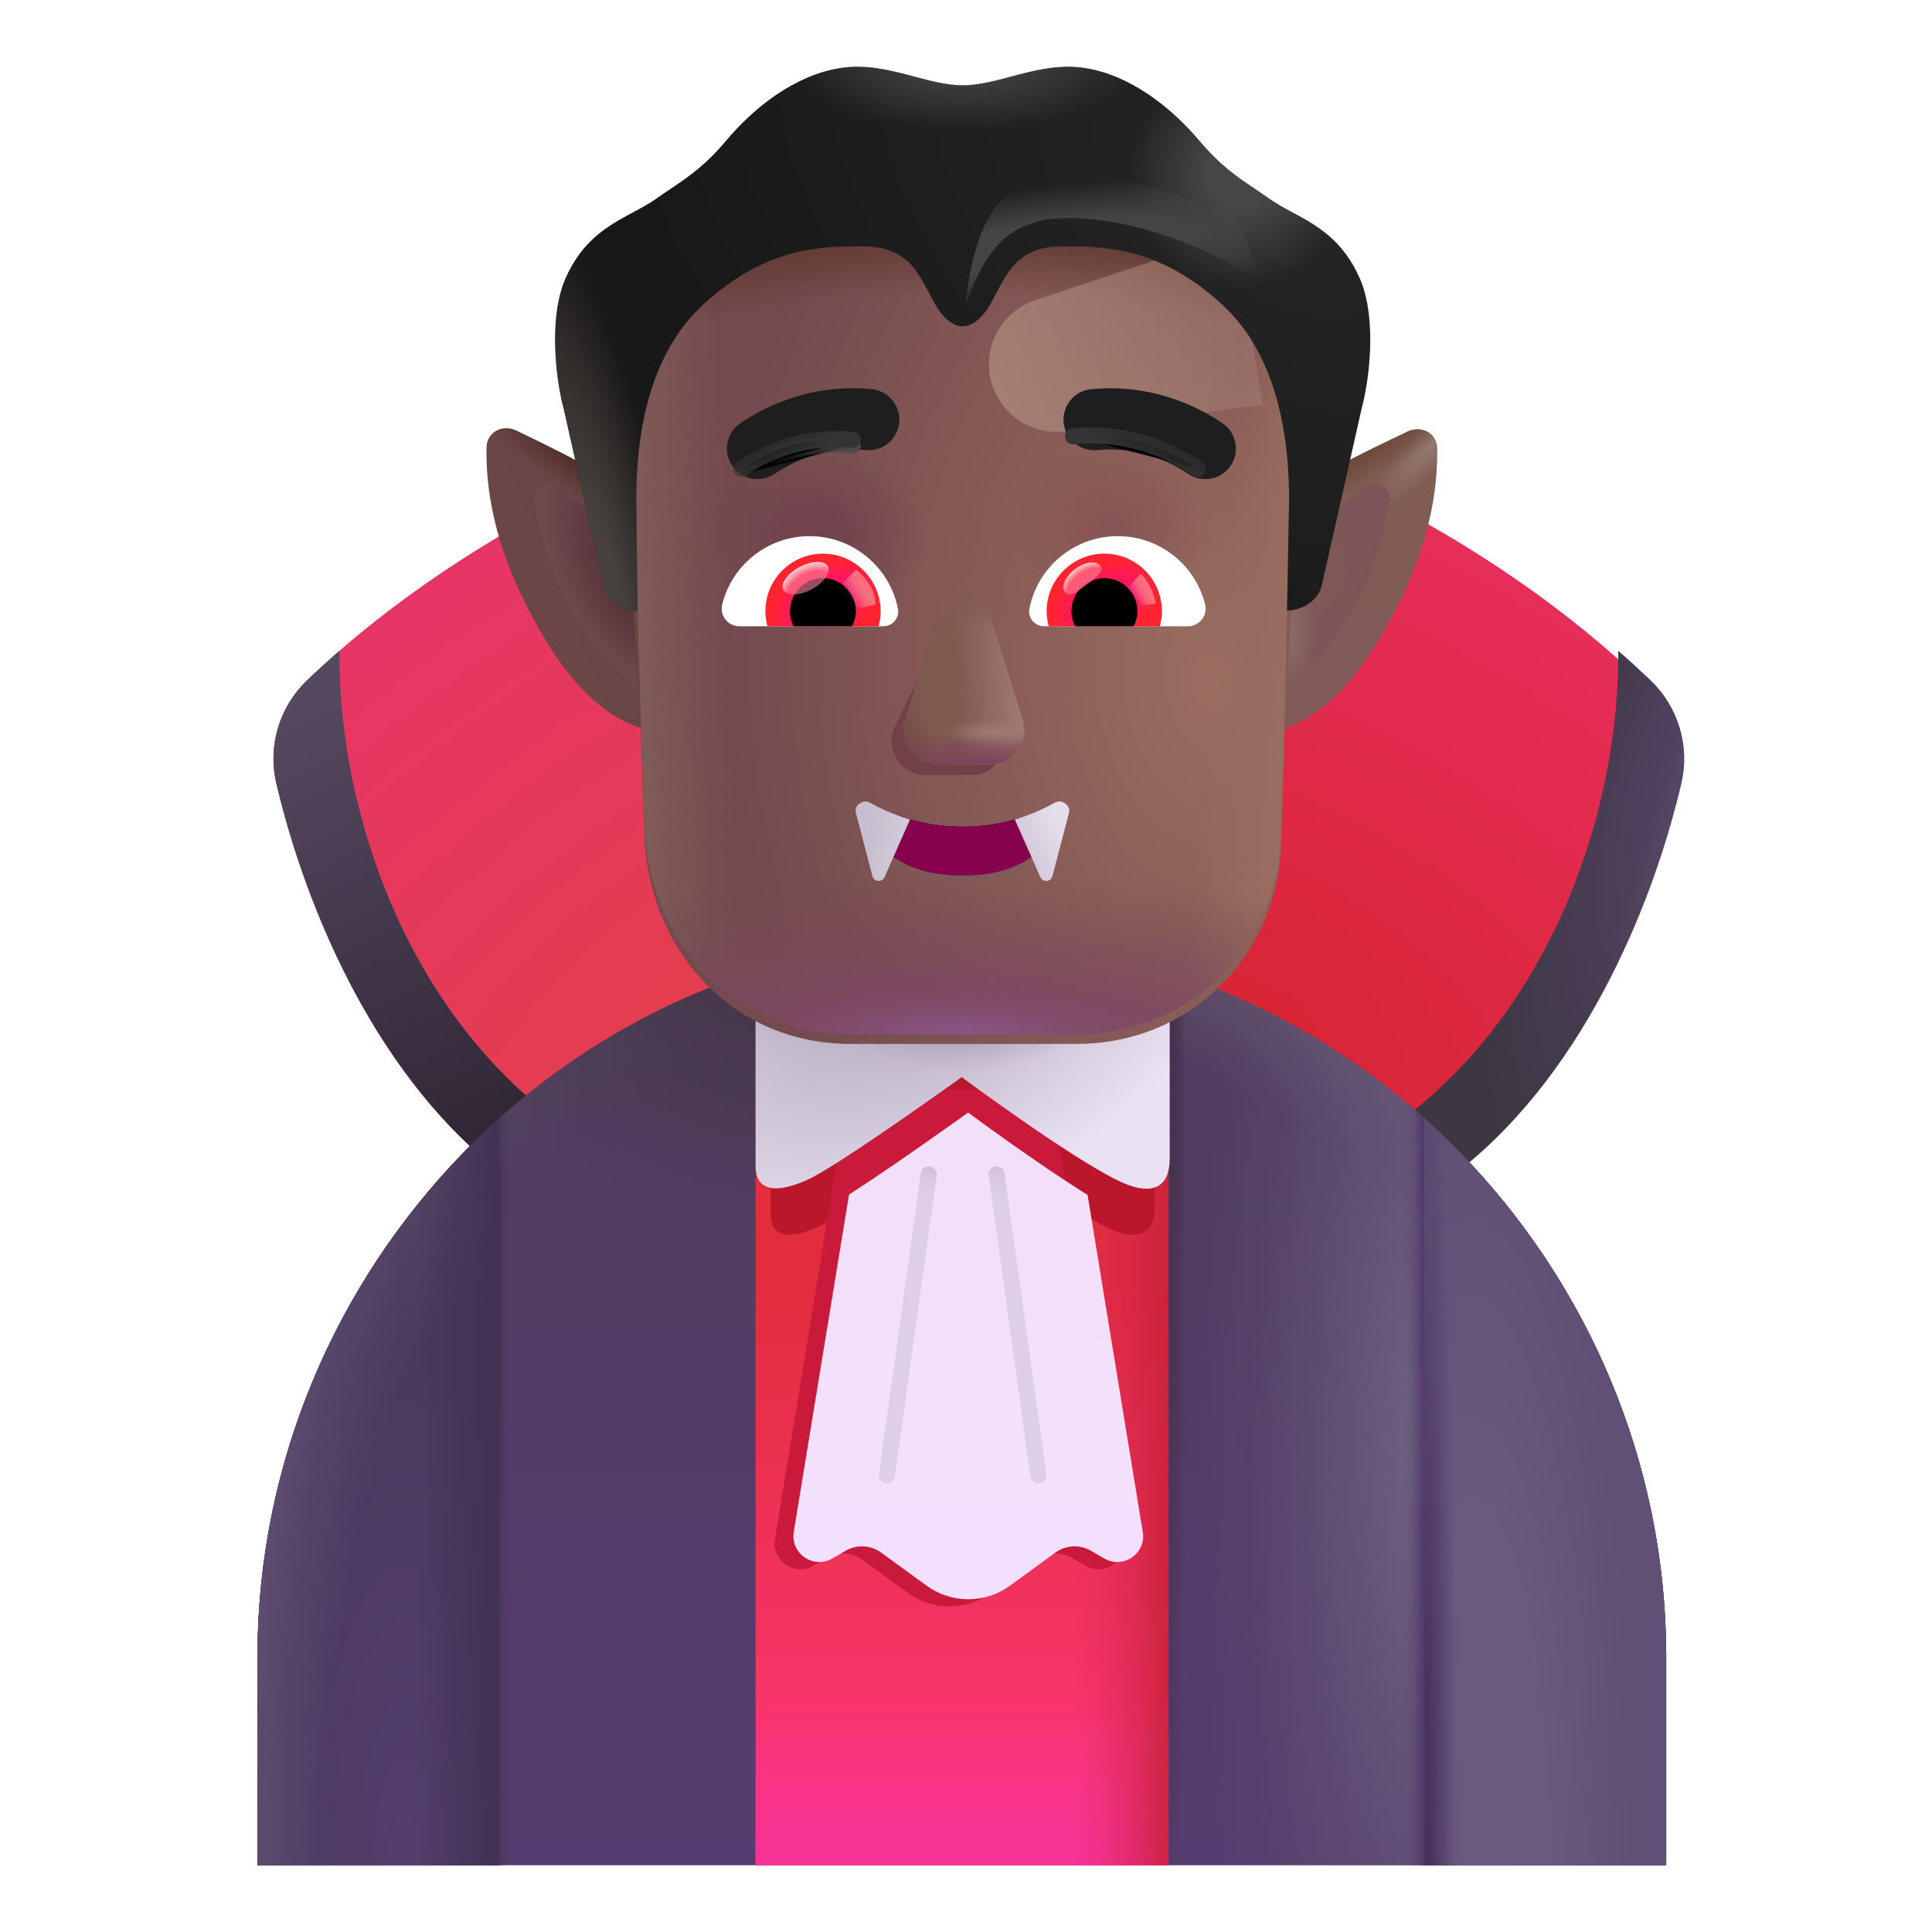 <svg viewBox="1 1 30 30" xmlns="http://www.w3.org/2000/svg">
<path d="M26.478 11.561C24.235 9.418 21.427 8.184 20.144 7.744L16.082 20.057H21.973C24.888 18.939 26.403 15.529 26.958 13.162C27.095 12.581 26.91 11.974 26.478 11.561Z" fill="url(#paint0_radial_4002_1222)"/>
<g filter="url(#filter0_i_4002_1222)">
<path d="M25.979 11.106C26.148 11.253 26.314 11.405 26.478 11.561C26.91 11.974 27.095 12.581 26.958 13.162C26.497 15.127 25.375 17.811 23.338 19.306L22.301 18.612C24.888 16.892 25.997 13.642 25.979 11.106Z" fill="url(#paint1_radial_4002_1222)"/>
<path d="M25.979 11.106C26.148 11.253 26.314 11.405 26.478 11.561C26.91 11.974 27.095 12.581 26.958 13.162C26.497 15.127 25.375 17.811 23.338 19.306L22.301 18.612C24.888 16.892 25.997 13.642 25.979 11.106Z" fill="url(#paint2_radial_4002_1222)"/>
</g>
<path d="M5.77 11.561C8.013 9.418 10.822 8.184 12.104 7.744L16.167 20.057H10.276C7.36 18.939 5.846 15.529 5.29 13.162C5.154 12.581 5.338 11.974 5.77 11.561Z" fill="url(#paint3_radial_4002_1222)"/>
<g filter="url(#filter1_ii_4002_1222)">
<path d="M6.27 11.106C6.101 11.253 5.934 11.405 5.77 11.561C5.338 11.974 5.154 12.581 5.29 13.162C5.751 15.127 6.874 17.811 8.91 19.306L9.948 18.612C7.36 16.892 6.252 13.642 6.27 11.106Z" fill="url(#paint4_linear_4002_1222)"/>
</g>
<path d="M15.935 15.588C9.894 15.588 4.998 20.688 4.998 26.729V29.963H26.873V26.729C26.873 20.688 21.976 15.588 15.935 15.588Z" fill="url(#paint5_linear_4002_1222)"/>
<path d="M15.935 15.588C9.894 15.588 4.998 20.688 4.998 26.729V29.963H26.873V26.729C26.873 20.688 21.976 15.588 15.935 15.588Z" fill="url(#paint6_radial_4002_1222)"/>
<path d="M15.935 15.588C9.894 15.588 4.998 20.688 4.998 26.729V29.963H26.873V26.729C26.873 20.688 21.976 15.588 15.935 15.588Z" fill="url(#paint7_radial_4002_1222)"/>
<path d="M15.935 15.588C9.894 15.588 4.998 20.688 4.998 26.729V29.963H26.873V26.729C26.873 20.688 21.976 15.588 15.935 15.588Z" fill="url(#paint8_radial_4002_1222)"/>
<path d="M15.935 15.588C9.894 15.588 4.998 20.688 4.998 26.729V29.963H26.873V26.729C26.873 20.688 21.976 15.588 15.935 15.588Z" fill="url(#paint9_radial_4002_1222)"/>
<path d="M15.935 15.588C9.894 15.588 4.998 20.688 4.998 26.729V29.963H26.873V26.729C26.873 20.688 21.976 15.588 15.935 15.588Z" fill="url(#paint10_radial_4002_1222)"/>
<path d="M15.935 15.588C9.894 15.588 4.998 20.688 4.998 26.729V29.963H26.873V26.729C26.873 20.688 21.976 15.588 15.935 15.588Z" fill="url(#paint11_linear_4002_1222)"/>
<path d="M15.935 15.588C9.894 15.588 4.998 20.688 4.998 26.729V29.963H26.873V26.729C26.873 20.688 21.976 15.588 15.935 15.588Z" fill="url(#paint12_linear_4002_1222)"/>
<path d="M23.111 18.359V29.963H26.873V26.729C26.873 23.434 25.416 20.419 23.111 18.359Z" fill="url(#paint13_radial_4002_1222)"/>
<path d="M23.111 18.359V29.963H26.873V26.729C26.873 23.434 25.416 20.419 23.111 18.359Z" fill="url(#paint14_radial_4002_1222)"/>
<path d="M8.759 18.359V29.963H4.998V26.729C4.998 23.434 6.454 20.419 8.759 18.359Z" fill="url(#paint15_radial_4002_1222)"/>
<path d="M8.759 18.359V29.963H4.998V26.729C4.998 23.434 6.454 20.419 8.759 18.359Z" fill="url(#paint16_radial_4002_1222)"/>
<path d="M8.759 18.359V29.963H4.998V26.729C4.998 23.434 6.454 20.419 8.759 18.359Z" fill="url(#paint17_linear_4002_1222)"/>
<path d="M12.733 29.963V16.071C13.741 15.758 14.81 15.588 15.917 15.588C17.04 15.588 18.124 15.763 19.145 16.085V29.963H12.733Z" fill="url(#paint18_linear_4002_1222)"/>
<path d="M12.733 29.963V16.071C13.741 15.758 14.81 15.588 15.917 15.588C17.04 15.588 18.124 15.763 19.145 16.085V29.963H12.733Z" fill="url(#paint19_linear_4002_1222)"/>
<path d="M12.733 29.963V16.071C13.741 15.758 14.81 15.588 15.917 15.588C17.04 15.588 18.124 15.763 19.145 16.085V29.963H12.733Z" fill="url(#paint20_linear_4002_1222)"/>
<g filter="url(#filter2_f_4002_1222)">
<path d="M12.964 19.845V16.361H18.932V19.748C18.932 20.122 18.716 20.308 18.211 20.07C17.525 19.748 15.934 18.569 15.934 18.569C15.934 18.569 14.141 19.857 13.704 20.052C13.266 20.247 12.964 20.22 12.964 19.845Z" fill="#BB172A"/>
</g>
<g filter="url(#filter3_f_4002_1222)">
<path d="M14.177 17.916L13.033 24.902C12.978 25.237 13.341 25.483 13.635 25.311L13.836 25.193C14.01 25.091 14.227 25.102 14.39 25.221L15.095 25.734C15.481 26.015 16.004 26.015 16.39 25.734L17.096 25.221C17.258 25.102 17.476 25.091 17.649 25.193L17.851 25.311C18.145 25.483 18.508 25.237 18.453 24.902L17.308 17.916H14.177Z" fill="#C91A3B"/>
</g>
<g filter="url(#filter4_ii_4002_1222)">
<path d="M12.733 19.701V15.948H19.163V19.597C19.163 20 18.93 20.2 18.386 19.944C17.648 19.597 15.933 18.326 15.933 18.326C15.933 18.326 14.001 19.715 13.53 19.924C13.059 20.134 12.733 20.105 12.733 19.701Z" fill="url(#paint21_radial_4002_1222)"/>
<path d="M12.733 19.701V15.948H19.163V19.597C19.163 20 18.93 20.2 18.386 19.944C17.648 19.597 15.933 18.326 15.933 18.326C15.933 18.326 14.001 19.715 13.53 19.924C13.059 20.134 12.733 20.105 12.733 19.701Z" fill="url(#paint22_radial_4002_1222)"/>
<path d="M12.733 19.701V15.948H19.163V19.597C19.163 20 18.93 20.2 18.386 19.944C17.648 19.597 15.933 18.326 15.933 18.326C15.933 18.326 14.001 19.715 13.53 19.924C13.059 20.134 12.733 20.105 12.733 19.701Z" fill="url(#paint23_radial_4002_1222)"/>
</g>
<g filter="url(#filter5_ii_4002_1222)">
<path d="M14.084 19.599L13.225 24.84C13.171 25.174 13.533 25.421 13.828 25.248L14.029 25.131C14.202 25.029 14.42 25.04 14.582 25.158L15.288 25.672C15.674 25.953 16.197 25.953 16.583 25.672L17.288 25.158C17.451 25.04 17.668 25.029 17.842 25.131L18.043 25.248C18.337 25.421 18.7 25.174 18.645 24.84L17.788 19.605C16.978 19.101 15.933 18.326 15.933 18.326C15.933 18.326 14.826 19.122 14.084 19.599Z" fill="url(#paint24_linear_4002_1222)"/>
</g>
<g filter="url(#filter6_i_4002_1222)">
<path d="M10.783 7.579C10.737 5.891 12.093 4.498 13.782 4.498H18.092C19.772 4.498 21.125 5.877 21.091 7.557L20.894 13.918C20.859 15.687 19.486 17.06 17.716 17.06H14.205C12.445 17.06 11.136 15.709 11.011 13.942L10.783 7.579Z" fill="url(#paint25_radial_4002_1222)"/>
<path d="M10.783 7.579C10.737 5.891 12.093 4.498 13.782 4.498H18.092C19.772 4.498 21.125 5.877 21.091 7.557L20.894 13.918C20.859 15.687 19.486 17.06 17.716 17.06H14.205C12.445 17.06 11.136 15.709 11.011 13.942L10.783 7.579Z" fill="url(#paint26_radial_4002_1222)"/>
<path d="M10.783 7.579C10.737 5.891 12.093 4.498 13.782 4.498H18.092C19.772 4.498 21.125 5.877 21.091 7.557L20.894 13.918C20.859 15.687 19.486 17.06 17.716 17.06H14.205C12.445 17.06 11.136 15.709 11.011 13.942L10.783 7.579Z" fill="url(#paint27_radial_4002_1222)"/>
</g>
<path d="M10.783 7.579C10.737 5.891 12.093 4.498 13.782 4.498H18.092C19.772 4.498 21.125 5.877 21.091 7.557L20.894 13.918C20.859 15.687 19.486 17.06 17.716 17.06H14.205C12.445 17.06 11.136 15.709 11.011 13.942L10.783 7.579Z" fill="url(#paint28_linear_4002_1222)"/>
<path d="M10.783 7.579C10.737 5.891 12.093 4.498 13.782 4.498H18.092C19.772 4.498 21.125 5.877 21.091 7.557L20.894 13.918C20.859 15.687 19.486 17.06 17.716 17.06H14.205C12.445 17.06 11.136 15.709 11.011 13.942L10.783 7.579Z" fill="url(#paint29_linear_4002_1222)"/>
<path d="M10.783 7.579C10.737 5.891 12.093 4.498 13.782 4.498H18.092C19.772 4.498 21.125 5.877 21.091 7.557L20.894 13.918C20.859 15.687 19.486 17.06 17.716 17.06H14.205C12.445 17.06 11.136 15.709 11.011 13.942L10.783 7.579Z" fill="url(#paint30_radial_4002_1222)"/>
<path d="M10.783 7.579C10.737 5.891 12.093 4.498 13.782 4.498H18.092C19.772 4.498 21.125 5.877 21.091 7.557L20.894 13.918C20.859 15.687 19.486 17.06 17.716 17.06H14.205C12.445 17.06 11.136 15.709 11.011 13.942L10.783 7.579Z" fill="url(#paint31_radial_4002_1222)"/>
<path d="M10.783 7.579C10.737 5.891 12.093 4.498 13.782 4.498H18.092C19.772 4.498 21.125 5.877 21.091 7.557L20.894 13.918C20.859 15.687 19.486 17.06 17.716 17.06H14.205C12.445 17.06 11.136 15.709 11.011 13.942L10.783 7.579Z" fill="url(#paint32_radial_4002_1222)"/>
<g filter="url(#filter7_f_4002_1222)">
<path d="M20.154 4.635L17.073 5.662C16.549 5.837 16.25 6.389 16.391 6.923C16.526 7.434 17.02 7.765 17.544 7.695L20.607 7.285L20.154 4.635Z" fill="url(#paint33_linear_4002_1222)"/>
</g>
<g filter="url(#filter8_f_4002_1222)">
<path d="M14.512 13.463C14.82 13.633 15.303 13.838 15.948 13.838C16.593 13.838 17.076 13.633 17.383 13.463C17.46 13.421 17.552 13.486 17.526 13.57C17.265 14.42 16.533 14.596 15.948 14.596C15.363 14.596 14.63 14.42 14.37 13.57C14.344 13.486 14.436 13.421 14.512 13.463Z" stroke="url(#paint34_linear_4002_1222)" stroke-width="0.2"/>
</g>
<path d="M14.512 13.463C14.82 13.633 15.303 13.838 15.948 13.838C16.593 13.838 17.076 13.633 17.383 13.463C17.46 13.421 17.552 13.486 17.526 13.57C17.265 14.42 16.533 14.596 15.948 14.596C15.363 14.596 14.63 14.42 14.37 13.57C14.344 13.486 14.436 13.421 14.512 13.463Z" fill="#87004D"/>
<path d="M17.154 14.619L16.758 13.725C17.014 13.647 17.224 13.549 17.381 13.461C17.483 13.404 17.629 13.505 17.6 13.618L17.342 14.604C17.318 14.696 17.192 14.706 17.154 14.619Z" fill="url(#paint35_linear_4002_1222)"/>
<path d="M14.735 14.619L15.131 13.725C14.875 13.647 14.665 13.549 14.508 13.461C14.406 13.404 14.259 13.505 14.289 13.618L14.547 14.604C14.571 14.696 14.697 14.706 14.735 14.619Z" fill="url(#paint36_linear_4002_1222)"/>
<path fill-rule="evenodd" clip-rule="evenodd" d="M16.458 19.113C16.527 19.103 16.59 19.151 16.599 19.22L17.248 23.891C17.257 23.96 17.21 24.023 17.141 24.032C17.073 24.042 17.01 23.994 17 23.926L16.352 19.254C16.342 19.186 16.39 19.122 16.458 19.113Z" fill="#DECEE7"/>
<path fill-rule="evenodd" clip-rule="evenodd" d="M16.458 19.113C16.527 19.103 16.59 19.151 16.599 19.22L17.248 23.891C17.257 23.96 17.21 24.023 17.141 24.032C17.073 24.042 17.01 23.994 17 23.926L16.352 19.254C16.342 19.186 16.39 19.122 16.458 19.113Z" fill="url(#paint37_linear_4002_1222)"/>
<path fill-rule="evenodd" clip-rule="evenodd" d="M15.438 19.113C15.37 19.103 15.307 19.151 15.297 19.22L14.649 23.891C14.639 23.96 14.687 24.023 14.755 24.032C14.824 24.042 14.887 23.994 14.896 23.926L15.545 19.254C15.554 19.186 15.506 19.122 15.438 19.113Z" fill="#DECEE8"/>
<path fill-rule="evenodd" clip-rule="evenodd" d="M15.438 19.113C15.37 19.103 15.307 19.151 15.297 19.22L14.649 23.891C14.639 23.96 14.687 24.023 14.755 24.032C14.824 24.042 14.887 23.994 14.896 23.926L15.545 19.254C15.554 19.186 15.506 19.122 15.438 19.113Z" fill="url(#paint38_linear_4002_1222)"/>
<g filter="url(#filter9_f_4002_1222)">
<path d="M15.691 10.634L14.87 12.336C14.768 12.686 15.012 13.036 15.358 13.036H16.096C16.442 13.036 16.686 12.68 16.584 12.336L16.086 10.634C15.979 10.258 15.803 10.258 15.691 10.634Z" fill="#724047"/>
</g>
<g filter="url(#filter10_f_4002_1222)">
<path d="M15.584 10.471L15.052 12.172C14.943 12.523 15.204 12.872 15.573 12.872H16.36C16.729 12.872 16.989 12.517 16.881 12.172L16.349 10.471C16.235 10.094 15.703 10.094 15.584 10.471Z" fill="#80594F"/>
<path d="M15.584 10.471L15.052 12.172C14.943 12.523 15.204 12.872 15.573 12.872H16.36C16.729 12.872 16.989 12.517 16.881 12.172L16.349 10.471C16.235 10.094 15.703 10.094 15.584 10.471Z" fill="url(#paint39_linear_4002_1222)"/>
<path d="M15.584 10.471L15.052 12.172C14.943 12.523 15.204 12.872 15.573 12.872H16.36C16.729 12.872 16.989 12.517 16.881 12.172L16.349 10.471C16.235 10.094 15.703 10.094 15.584 10.471Z" fill="url(#paint40_radial_4002_1222)"/>
<path d="M15.584 10.471L15.052 12.172C14.943 12.523 15.204 12.872 15.573 12.872H16.36C16.729 12.872 16.989 12.517 16.881 12.172L16.349 10.471C16.235 10.094 15.703 10.094 15.584 10.471Z" fill="url(#paint41_linear_4002_1222)"/>
<path d="M15.584 10.471L15.052 12.172C14.943 12.523 15.204 12.872 15.573 12.872H16.36C16.729 12.872 16.989 12.517 16.881 12.172L16.349 10.471C16.235 10.094 15.703 10.094 15.584 10.471Z" fill="url(#paint42_radial_4002_1222)"/>
<path d="M15.584 10.471L15.052 12.172C14.943 12.523 15.204 12.872 15.573 12.872H16.36C16.729 12.872 16.989 12.517 16.881 12.172L16.349 10.471C16.235 10.094 15.703 10.094 15.584 10.471Z" fill="url(#paint43_linear_4002_1222)"/>
</g>
<path d="M18.357 9.325C19.01 9.325 19.562 9.775 19.712 10.384C19.757 10.559 19.623 10.725 19.444 10.725H17.212C17.07 10.725 16.956 10.595 16.984 10.453C17.11 9.812 17.674 9.325 18.357 9.325Z" fill="white"/>
<path d="M18.149 9.597C18.644 9.597 19.042 9.999 19.042 10.49C19.042 10.571 19.03 10.652 19.01 10.725H17.284C17.264 10.648 17.252 10.571 17.252 10.49C17.252 9.999 17.654 9.597 18.149 9.597Z" fill="url(#paint44_radial_4002_1222)"/>
<path d="M17.638 10.49C17.638 10.206 17.865 9.978 18.149 9.978C18.433 9.978 18.661 10.206 18.661 10.49C18.661 10.575 18.64 10.656 18.604 10.725H17.699C17.658 10.656 17.638 10.575 17.638 10.49Z" fill="black"/>
<g filter="url(#filter11_f_4002_1222)">
<path d="M18.084 9.786C18.147 9.871 18.014 9.974 17.863 10.088C17.712 10.201 17.6 10.28 17.536 10.195C17.473 10.11 17.544 9.949 17.695 9.836C17.846 9.723 18.02 9.7 18.084 9.786Z" fill="#FF809E" fill-opacity="0.6"/>
<path d="M18.084 9.786C18.147 9.871 18.014 9.974 17.863 10.088C17.712 10.201 17.6 10.28 17.536 10.195C17.473 10.11 17.544 9.949 17.695 9.836C17.846 9.723 18.02 9.7 18.084 9.786Z" fill="url(#paint45_radial_4002_1222)"/>
</g>
<g filter="url(#filter12_f_4002_1222)">
<path d="M18.945 10.372C18.912 10.141 18.777 9.967 18.713 9.909L18.453 10.195L18.57 10.423L18.945 10.372Z" fill="url(#paint46_linear_4002_1222)"/>
</g>
<path d="M13.571 9.325C12.918 9.325 12.365 9.775 12.215 10.384C12.171 10.559 12.305 10.725 12.483 10.725H14.716C14.858 10.725 14.972 10.595 14.943 10.453C14.818 9.812 14.249 9.325 13.571 9.325Z" fill="white"/>
<path d="M13.778 9.597C13.283 9.597 12.885 9.999 12.885 10.49C12.885 10.571 12.897 10.652 12.917 10.725H14.643C14.663 10.648 14.675 10.571 14.675 10.49C14.671 9.999 14.273 9.597 13.778 9.597Z" fill="url(#paint47_radial_4002_1222)"/>
<path d="M14.29 10.49C14.29 10.206 14.062 9.978 13.778 9.978C13.494 9.978 13.267 10.206 13.267 10.49C13.267 10.575 13.287 10.656 13.323 10.725H14.229C14.265 10.656 14.29 10.575 14.29 10.49Z" fill="black"/>
<g filter="url(#filter13_f_4002_1222)">
<path d="M14.594 10.385C14.594 10.096 14.359 9.904 14.296 9.846L14.007 10.125L14.185 10.486L14.594 10.385Z" fill="url(#paint48_linear_4002_1222)"/>
</g>
<g filter="url(#filter14_f_4002_1222)">
<ellipse cx="13.509" cy="9.978" rx="0.39" ry="0.197" transform="rotate(-27.914 13.509 9.978)" fill="#FF809E" fill-opacity="0.6"/>
<ellipse cx="13.509" cy="9.978" rx="0.39" ry="0.197" transform="rotate(-27.914 13.509 9.978)" fill="url(#paint49_radial_4002_1222)"/>
</g>
<path d="M20.945 12.309C20.982 10.9 20.99 9.884 21.021 8.672C21.511 8.351 22.252 7.99 22.854 7.702C23.068 7.599 23.31 7.723 23.315 7.959C23.329 8.6 23.197 9.462 22.659 10.487C22.038 11.702 21.448 12.142 20.945 12.309Z" fill="url(#paint50_linear_4002_1222)"/>
<path d="M20.945 12.309C20.982 10.9 20.99 9.884 21.021 8.672C21.511 8.351 22.252 7.99 22.854 7.702C23.068 7.599 23.31 7.723 23.315 7.959C23.329 8.6 23.197 9.462 22.659 10.487C22.038 11.702 21.448 12.142 20.945 12.309Z" fill="url(#paint51_radial_4002_1222)"/>
<path d="M20.945 12.309C20.982 10.9 20.99 9.884 21.021 8.672C21.511 8.351 22.252 7.99 22.854 7.702C23.068 7.599 23.31 7.723 23.315 7.959C23.329 8.6 23.197 9.462 22.659 10.487C22.038 11.702 21.448 12.142 20.945 12.309Z" fill="url(#paint52_linear_4002_1222)"/>
<path d="M10.846 8.669C10.88 9.879 10.92 11.082 10.955 12.307C10.448 12.144 9.839 11.701 9.211 10.471C8.673 9.447 8.541 8.585 8.555 7.944C8.56 7.707 8.802 7.584 9.016 7.686C9.625 7.978 10.353 8.345 10.846 8.669Z" fill="url(#paint53_linear_4002_1222)"/>
<path d="M10.846 8.669C10.88 9.879 10.92 11.082 10.955 12.307C10.448 12.144 9.839 11.701 9.211 10.471C8.673 9.447 8.541 8.585 8.555 7.944C8.56 7.707 8.802 7.584 9.016 7.686C9.625 7.978 10.353 8.345 10.846 8.669Z" fill="url(#paint54_radial_4002_1222)"/>
<g filter="url(#filter15_f_4002_1222)">
<path d="M20.98 11.696C21.002 11.32 21.024 10.906 21.048 10.472C21.069 10.1 21.09 9.713 21.111 9.325L22.221 8.561C22.387 8.447 22.604 8.565 22.576 8.765C22.459 9.585 22.043 10.832 20.98 11.696Z" fill="url(#paint55_radial_4002_1222)"/>
<path d="M20.98 11.696C21.002 11.32 21.024 10.906 21.048 10.472C21.069 10.1 21.09 9.713 21.111 9.325L22.221 8.561C22.387 8.447 22.604 8.565 22.576 8.765C22.459 9.585 22.043 10.832 20.98 11.696Z" fill="url(#paint56_radial_4002_1222)"/>
</g>
<g filter="url(#filter16_f_4002_1222)">
<path d="M10.778 9.338C10.799 9.722 10.82 10.104 10.84 10.472C10.864 10.912 10.887 11.332 10.909 11.712C9.833 10.847 9.411 9.59 9.294 8.765C9.266 8.565 9.484 8.447 9.65 8.561L10.778 9.338Z" fill="url(#paint57_radial_4002_1222)"/>
<path d="M10.778 9.338C10.799 9.722 10.82 10.104 10.84 10.472C10.864 10.912 10.887 11.332 10.909 11.712C9.833 10.847 9.411 9.59 9.294 8.765C9.266 8.565 9.484 8.447 9.65 8.561L10.778 9.338Z" fill="url(#paint58_radial_4002_1222)"/>
</g>
<path d="M10.37 10.082L9.753 7.346C9.637 6.92 9.511 5.952 9.777 5.333C10.041 4.721 10.458 4.497 10.828 4.298C10.952 4.232 11.071 4.168 11.177 4.094C11.26 4.035 11.338 3.982 11.412 3.933C11.71 3.732 11.948 3.572 12.287 3.171C12.709 2.67 13.343 2.166 14.047 2.057C14.454 1.993 14.832 2.093 15.193 2.189C15.452 2.258 15.702 2.324 15.948 2.326C16.194 2.324 16.445 2.258 16.703 2.189C17.065 2.093 17.443 1.993 17.85 2.057C18.553 2.166 19.187 2.67 19.61 3.171C19.948 3.572 20.186 3.732 20.485 3.933C20.558 3.982 20.636 4.035 20.72 4.094C20.826 4.168 20.945 4.232 21.068 4.298C21.439 4.497 21.855 4.721 22.119 5.333C22.386 5.952 22.26 6.92 22.143 7.346L21.527 10.082C21.473 10.32 21.229 10.48 20.985 10.48L21.017 8.769C21.017 7.424 20.683 6.383 19.985 5.736C19.003 4.825 18.127 4.825 17.502 4.825C16.827 4.825 16.655 5.204 16.461 5.57C16.431 5.626 16.401 5.682 16.37 5.736C16.216 6.003 16.035 6.073 15.948 6.066C15.862 6.073 15.681 6.003 15.527 5.736C15.496 5.682 15.466 5.626 15.437 5.57C15.242 5.204 15.069 4.825 14.395 4.825C13.769 4.825 12.893 4.825 11.912 5.736C11.214 6.383 10.879 7.424 10.879 8.769L10.9 10.49C10.656 10.49 10.423 10.32 10.37 10.082Z" fill="url(#paint59_radial_4002_1222)"/>
<path d="M10.37 10.082L9.753 7.346C9.637 6.92 9.511 5.952 9.777 5.333C10.041 4.721 10.458 4.497 10.828 4.298C10.952 4.232 11.071 4.168 11.177 4.094C11.26 4.035 11.338 3.982 11.412 3.933C11.71 3.732 11.948 3.572 12.287 3.171C12.709 2.67 13.343 2.166 14.047 2.057C14.454 1.993 14.832 2.093 15.193 2.189C15.452 2.258 15.702 2.324 15.948 2.326C16.194 2.324 16.445 2.258 16.703 2.189C17.065 2.093 17.443 1.993 17.85 2.057C18.553 2.166 19.187 2.67 19.61 3.171C19.948 3.572 20.186 3.732 20.485 3.933C20.558 3.982 20.636 4.035 20.72 4.094C20.826 4.168 20.945 4.232 21.068 4.298C21.439 4.497 21.855 4.721 22.119 5.333C22.386 5.952 22.26 6.92 22.143 7.346L21.527 10.082C21.473 10.32 21.229 10.48 20.985 10.48L21.017 8.769C21.017 7.424 20.683 6.383 19.985 5.736C19.003 4.825 18.127 4.825 17.502 4.825C16.827 4.825 16.655 5.204 16.461 5.57C16.431 5.626 16.401 5.682 16.37 5.736C16.216 6.003 16.035 6.073 15.948 6.066C15.862 6.073 15.681 6.003 15.527 5.736C15.496 5.682 15.466 5.626 15.437 5.57C15.242 5.204 15.069 4.825 14.395 4.825C13.769 4.825 12.893 4.825 11.912 5.736C11.214 6.383 10.879 7.424 10.879 8.769L10.9 10.49C10.656 10.49 10.423 10.32 10.37 10.082Z" fill="url(#paint60_radial_4002_1222)"/>
<path d="M10.37 10.082L9.753 7.346C9.637 6.92 9.511 5.952 9.777 5.333C10.041 4.721 10.458 4.497 10.828 4.298C10.952 4.232 11.071 4.168 11.177 4.094C11.26 4.035 11.338 3.982 11.412 3.933C11.71 3.732 11.948 3.572 12.287 3.171C12.709 2.67 13.343 2.166 14.047 2.057C14.454 1.993 14.832 2.093 15.193 2.189C15.452 2.258 15.702 2.324 15.948 2.326C16.194 2.324 16.445 2.258 16.703 2.189C17.065 2.093 17.443 1.993 17.85 2.057C18.553 2.166 19.187 2.67 19.61 3.171C19.948 3.572 20.186 3.732 20.485 3.933C20.558 3.982 20.636 4.035 20.72 4.094C20.826 4.168 20.945 4.232 21.068 4.298C21.439 4.497 21.855 4.721 22.119 5.333C22.386 5.952 22.26 6.92 22.143 7.346L21.527 10.082C21.473 10.32 21.229 10.48 20.985 10.48L21.017 8.769C21.017 7.424 20.683 6.383 19.985 5.736C19.003 4.825 18.127 4.825 17.502 4.825C16.827 4.825 16.655 5.204 16.461 5.57C16.431 5.626 16.401 5.682 16.37 5.736C16.216 6.003 16.035 6.073 15.948 6.066C15.862 6.073 15.681 6.003 15.527 5.736C15.496 5.682 15.466 5.626 15.437 5.57C15.242 5.204 15.069 4.825 14.395 4.825C13.769 4.825 12.893 4.825 11.912 5.736C11.214 6.383 10.879 7.424 10.879 8.769L10.9 10.49C10.656 10.49 10.423 10.32 10.37 10.082Z" fill="url(#paint61_radial_4002_1222)"/>
<path d="M10.37 10.082L9.753 7.346C9.637 6.92 9.511 5.952 9.777 5.333C10.041 4.721 10.458 4.497 10.828 4.298C10.952 4.232 11.071 4.168 11.177 4.094C11.26 4.035 11.338 3.982 11.412 3.933C11.71 3.732 11.948 3.572 12.287 3.171C12.709 2.67 13.343 2.166 14.047 2.057C14.454 1.993 14.832 2.093 15.193 2.189C15.452 2.258 15.702 2.324 15.948 2.326C16.194 2.324 16.445 2.258 16.703 2.189C17.065 2.093 17.443 1.993 17.85 2.057C18.553 2.166 19.187 2.67 19.61 3.171C19.948 3.572 20.186 3.732 20.485 3.933C20.558 3.982 20.636 4.035 20.72 4.094C20.826 4.168 20.945 4.232 21.068 4.298C21.439 4.497 21.855 4.721 22.119 5.333C22.386 5.952 22.26 6.92 22.143 7.346L21.527 10.082C21.473 10.32 21.229 10.48 20.985 10.48L21.017 8.769C21.017 7.424 20.683 6.383 19.985 5.736C19.003 4.825 18.127 4.825 17.502 4.825C16.827 4.825 16.655 5.204 16.461 5.57C16.431 5.626 16.401 5.682 16.37 5.736C16.216 6.003 16.035 6.073 15.948 6.066C15.862 6.073 15.681 6.003 15.527 5.736C15.496 5.682 15.466 5.626 15.437 5.57C15.242 5.204 15.069 4.825 14.395 4.825C13.769 4.825 12.893 4.825 11.912 5.736C11.214 6.383 10.879 7.424 10.879 8.769L10.9 10.49C10.656 10.49 10.423 10.32 10.37 10.082Z" fill="url(#paint62_radial_4002_1222)"/>
<g filter="url(#filter17_i_4002_1222)">
<path fill-rule="evenodd" clip-rule="evenodd" d="M14.195 8.389C13.491 8.322 12.988 8.618 12.778 8.759C12.561 8.905 12.266 8.848 12.119 8.63C11.973 8.413 12.03 8.118 12.248 7.971C12.533 7.779 13.262 7.346 14.285 7.443C14.546 7.468 14.737 7.699 14.713 7.961C14.688 8.222 14.456 8.413 14.195 8.389Z" fill="#1E1E1E"/>
</g>
<g filter="url(#filter18_f_4002_1222)">
<path d="M12.513 8.365C12.761 8.198 13.377 7.834 14.24 7.916" stroke="url(#paint63_linear_4002_1222)" stroke-width="0.25" stroke-linecap="round"/>
</g>
<g filter="url(#filter19_f_4002_1222)">
<path d="M12.513 8.279C12.761 8.112 13.377 7.748 14.24 7.83" stroke="url(#paint64_linear_4002_1222)" stroke-width="0.25" stroke-linecap="round"/>
</g>
<g filter="url(#filter20_i_4002_1222)">
<path fill-rule="evenodd" clip-rule="evenodd" d="M17.784 8.389C18.488 8.322 18.991 8.618 19.201 8.759C19.418 8.905 19.713 8.848 19.86 8.63C20.006 8.413 19.949 8.118 19.731 7.971C19.446 7.779 18.717 7.346 17.694 7.443C17.433 7.468 17.242 7.699 17.266 7.961C17.291 8.222 17.523 8.413 17.784 8.389Z" fill="#1E1E1E"/>
</g>
<g filter="url(#filter21_f_4002_1222)">
<path d="M19.598 8.279C19.32 8.092 18.63 7.683 17.662 7.775" stroke="url(#paint65_linear_4002_1222)" stroke-width="0.25" stroke-linecap="round"/>
</g>
<g filter="url(#filter22_f_4002_1222)">
<path d="M16.45 4.226C16.201 4.541 16.031 5.212 15.99 5.755C16.342 4.722 16.763 4.509 17.248 4.409C18.387 4.257 20.027 4.913 20.607 5.447L20.233 4.409C17.569 3.227 16.808 3.774 16.45 4.226Z" fill="url(#paint66_radial_4002_1222)"/>
</g>
<defs>
<filter id="filter0_i_4002_1222" x="22.301" y="11.106" width="4.702" height="8.2" filterUnits="userSpaceOnUse" color-interpolation-filters="sRGB">
<feFlood flood-opacity="0" result="BackgroundImageFix"/>
<feBlend mode="normal" in="SourceGraphic" in2="BackgroundImageFix" result="shape"/>
<feColorMatrix in="SourceAlpha" type="matrix" values="0 0 0 0 0 0 0 0 0 0 0 0 0 0 0 0 0 0 127 0" result="hardAlpha"/>
<feOffset dx="0.15"/>
<feComposite in2="hardAlpha" operator="arithmetic" k2="-1" k3="1"/>
<feColorMatrix type="matrix" values="0 0 0 0 0.314 0 0 0 0 0.247 0 0 0 0 0.325 0 0 0 1 0"/>
<feBlend mode="normal" in2="shape" result="effect1_innerShadow_4002_1222"/>
</filter>
<filter id="filter1_ii_4002_1222" x="5.146" y="11.006" width="4.902" height="8.4" filterUnits="userSpaceOnUse" color-interpolation-filters="sRGB">
<feFlood flood-opacity="0" result="BackgroundImageFix"/>
<feBlend mode="normal" in="SourceGraphic" in2="BackgroundImageFix" result="shape"/>
<feColorMatrix in="SourceAlpha" type="matrix" values="0 0 0 0 0 0 0 0 0 0 0 0 0 0 0 0 0 0 127 0" result="hardAlpha"/>
<feOffset dx="-0.1" dy="0.1"/>
<feGaussianBlur stdDeviation="0.125"/>
<feComposite in2="hardAlpha" operator="arithmetic" k2="-1" k3="1"/>
<feColorMatrix type="matrix" values="0 0 0 0 0.361 0 0 0 0 0.322 0 0 0 0 0.365 0 0 0 1 0"/>
<feBlend mode="normal" in2="shape" result="effect1_innerShadow_4002_1222"/>
<feColorMatrix in="SourceAlpha" type="matrix" values="0 0 0 0 0 0 0 0 0 0 0 0 0 0 0 0 0 0 127 0" result="hardAlpha"/>
<feOffset dx="0.1" dy="-0.1"/>
<feGaussianBlur stdDeviation="0.125"/>
<feComposite in2="hardAlpha" operator="arithmetic" k2="-1" k3="1"/>
<feColorMatrix type="matrix" values="0 0 0 0 0.361 0 0 0 0 0.325 0 0 0 0 0.396 0 0 0 1 0"/>
<feBlend mode="normal" in2="effect1_innerShadow_4002_1222" result="effect2_innerShadow_4002_1222"/>
</filter>
<filter id="filter2_f_4002_1222" x="12.464" y="15.861" width="6.968" height="4.815" filterUnits="userSpaceOnUse" color-interpolation-filters="sRGB">
<feFlood flood-opacity="0" result="BackgroundImageFix"/>
<feBlend mode="normal" in="SourceGraphic" in2="BackgroundImageFix" result="shape"/>
<feGaussianBlur stdDeviation="0.25" result="effect1_foregroundBlur_4002_1222"/>
</filter>
<filter id="filter3_f_4002_1222" x="12.527" y="17.416" width="6.431" height="9.028" filterUnits="userSpaceOnUse" color-interpolation-filters="sRGB">
<feFlood flood-opacity="0" result="BackgroundImageFix"/>
<feBlend mode="normal" in="SourceGraphic" in2="BackgroundImageFix" result="shape"/>
<feGaussianBlur stdDeviation="0.25" result="effect1_foregroundBlur_4002_1222"/>
</filter>
<filter id="filter4_ii_4002_1222" x="12.733" y="15.598" width="6.43" height="4.46" filterUnits="userSpaceOnUse" color-interpolation-filters="sRGB">
<feFlood flood-opacity="0" result="BackgroundImageFix"/>
<feBlend mode="normal" in="SourceGraphic" in2="BackgroundImageFix" result="shape"/>
<feColorMatrix in="SourceAlpha" type="matrix" values="0 0 0 0 0 0 0 0 0 0 0 0 0 0 0 0 0 0 127 0" result="hardAlpha"/>
<feOffset dy="-0.35"/>
<feGaussianBlur stdDeviation="0.35"/>
<feComposite in2="hardAlpha" operator="arithmetic" k2="-1" k3="1"/>
<feColorMatrix type="matrix" values="0 0 0 0 0.902 0 0 0 0 0.835 0 0 0 0 0.957 0 0 0 1 0"/>
<feBlend mode="normal" in2="shape" result="effect1_innerShadow_4002_1222"/>
<feColorMatrix in="SourceAlpha" type="matrix" values="0 0 0 0 0 0 0 0 0 0 0 0 0 0 0 0 0 0 127 0" result="hardAlpha"/>
<feOffset dy="-0.25"/>
<feGaussianBlur stdDeviation="0.2"/>
<feComposite in2="hardAlpha" operator="arithmetic" k2="-1" k3="1"/>
<feColorMatrix type="matrix" values="0 0 0 0 0.839 0 0 0 0 0.733 0 0 0 0 0.906 0 0 0 1 0"/>
<feBlend mode="normal" in2="effect1_innerShadow_4002_1222" result="effect2_innerShadow_4002_1222"/>
</filter>
<filter id="filter5_ii_4002_1222" x="13.22" y="18.076" width="5.531" height="8.006" filterUnits="userSpaceOnUse" color-interpolation-filters="sRGB">
<feFlood flood-opacity="0" result="BackgroundImageFix"/>
<feBlend mode="normal" in="SourceGraphic" in2="BackgroundImageFix" result="shape"/>
<feColorMatrix in="SourceAlpha" type="matrix" values="0 0 0 0 0 0 0 0 0 0 0 0 0 0 0 0 0 0 127 0" result="hardAlpha"/>
<feOffset dx="0.1" dy="-0.25"/>
<feGaussianBlur stdDeviation="0.25"/>
<feComposite in2="hardAlpha" operator="arithmetic" k2="-1" k3="1"/>
<feColorMatrix type="matrix" values="0 0 0 0 0.855 0 0 0 0 0.706 0 0 0 0 0.941 0 0 0 1 0"/>
<feBlend mode="normal" in2="shape" result="effect1_innerShadow_4002_1222"/>
<feColorMatrix in="SourceAlpha" type="matrix" values="0 0 0 0 0 0 0 0 0 0 0 0 0 0 0 0 0 0 127 0" result="hardAlpha"/>
<feOffset dy="0.2"/>
<feGaussianBlur stdDeviation="0.25"/>
<feComposite in2="hardAlpha" operator="arithmetic" k2="-1" k3="1"/>
<feColorMatrix type="matrix" values="0 0 0 0 0.761 0 0 0 0 0.671 0 0 0 0 0.847 0 0 0 1 0"/>
<feBlend mode="normal" in2="effect1_innerShadow_4002_1222" result="effect2_innerShadow_4002_1222"/>
</filter>
<filter id="filter6_i_4002_1222" x="10.782" y="4.498" width="10.31" height="12.713" filterUnits="userSpaceOnUse" color-interpolation-filters="sRGB">
<feFlood flood-opacity="0" result="BackgroundImageFix"/>
<feBlend mode="normal" in="SourceGraphic" in2="BackgroundImageFix" result="shape"/>
<feColorMatrix in="SourceAlpha" type="matrix" values="0 0 0 0 0 0 0 0 0 0 0 0 0 0 0 0 0 0 127 0" result="hardAlpha"/>
<feOffset dy="0.15"/>
<feGaussianBlur stdDeviation="0.125"/>
<feComposite in2="hardAlpha" operator="arithmetic" k2="-1" k3="1"/>
<feColorMatrix type="matrix" values="0 0 0 0 0.255 0 0 0 0 0.137 0 0 0 0 0.114 0 0 0 1 0"/>
<feBlend mode="normal" in2="shape" result="effect1_innerShadow_4002_1222"/>
</filter>
<filter id="filter7_f_4002_1222" x="14.356" y="2.635" width="8.25" height="7.07" filterUnits="userSpaceOnUse" color-interpolation-filters="sRGB">
<feFlood flood-opacity="0" result="BackgroundImageFix"/>
<feBlend mode="normal" in="SourceGraphic" in2="BackgroundImageFix" result="shape"/>
<feGaussianBlur stdDeviation="1" result="effect1_foregroundBlur_4002_1222"/>
</filter>
<filter id="filter8_f_4002_1222" x="14.165" y="13.25" width="3.566" height="1.546" filterUnits="userSpaceOnUse" color-interpolation-filters="sRGB">
<feFlood flood-opacity="0" result="BackgroundImageFix"/>
<feBlend mode="normal" in="SourceGraphic" in2="BackgroundImageFix" result="shape"/>
<feGaussianBlur stdDeviation="0.05" result="effect1_foregroundBlur_4002_1222"/>
</filter>
<filter id="filter9_f_4002_1222" x="14.096" y="9.602" width="3.262" height="4.184" filterUnits="userSpaceOnUse" color-interpolation-filters="sRGB">
<feFlood flood-opacity="0" result="BackgroundImageFix"/>
<feBlend mode="normal" in="SourceGraphic" in2="BackgroundImageFix" result="shape"/>
<feGaussianBlur stdDeviation="0.375" result="effect1_foregroundBlur_4002_1222"/>
</filter>
<filter id="filter10_f_4002_1222" x="14.827" y="9.989" width="2.279" height="3.084" filterUnits="userSpaceOnUse" color-interpolation-filters="sRGB">
<feFlood flood-opacity="0" result="BackgroundImageFix"/>
<feBlend mode="normal" in="SourceGraphic" in2="BackgroundImageFix" result="shape"/>
<feGaussianBlur stdDeviation="0.1" result="effect1_foregroundBlur_4002_1222"/>
</filter>
<filter id="filter11_f_4002_1222" x="17.413" y="9.634" width="0.787" height="0.697" filterUnits="userSpaceOnUse" color-interpolation-filters="sRGB">
<feFlood flood-opacity="0" result="BackgroundImageFix"/>
<feBlend mode="normal" in="SourceGraphic" in2="BackgroundImageFix" result="shape"/>
<feGaussianBlur stdDeviation="0.05" result="effect1_foregroundBlur_4002_1222"/>
</filter>
<filter id="filter12_f_4002_1222" x="18.253" y="9.709" width="0.892" height="0.914" filterUnits="userSpaceOnUse" color-interpolation-filters="sRGB">
<feFlood flood-opacity="0" result="BackgroundImageFix"/>
<feBlend mode="normal" in="SourceGraphic" in2="BackgroundImageFix" result="shape"/>
<feGaussianBlur stdDeviation="0.1" result="effect1_foregroundBlur_4002_1222"/>
</filter>
<filter id="filter13_f_4002_1222" x="13.807" y="9.646" width="0.987" height="1.041" filterUnits="userSpaceOnUse" color-interpolation-filters="sRGB">
<feFlood flood-opacity="0" result="BackgroundImageFix"/>
<feBlend mode="normal" in="SourceGraphic" in2="BackgroundImageFix" result="shape"/>
<feGaussianBlur stdDeviation="0.1" result="effect1_foregroundBlur_4002_1222"/>
</filter>
<filter id="filter14_f_4002_1222" x="13.052" y="9.626" width="0.914" height="0.705" filterUnits="userSpaceOnUse" color-interpolation-filters="sRGB">
<feFlood flood-opacity="0" result="BackgroundImageFix"/>
<feBlend mode="normal" in="SourceGraphic" in2="BackgroundImageFix" result="shape"/>
<feGaussianBlur stdDeviation="0.05" result="effect1_foregroundBlur_4002_1222"/>
</filter>
<filter id="filter15_f_4002_1222" x="20.881" y="8.416" width="1.798" height="3.38" filterUnits="userSpaceOnUse" color-interpolation-filters="sRGB">
<feFlood flood-opacity="0" result="BackgroundImageFix"/>
<feBlend mode="normal" in="SourceGraphic" in2="BackgroundImageFix" result="shape"/>
<feGaussianBlur stdDeviation="0.05" result="effect1_foregroundBlur_4002_1222"/>
</filter>
<filter id="filter16_f_4002_1222" x="9.092" y="8.316" width="2.017" height="3.595" filterUnits="userSpaceOnUse" color-interpolation-filters="sRGB">
<feFlood flood-opacity="0" result="BackgroundImageFix"/>
<feBlend mode="normal" in="SourceGraphic" in2="BackgroundImageFix" result="shape"/>
<feGaussianBlur stdDeviation="0.1" result="effect1_foregroundBlur_4002_1222"/>
</filter>
<filter id="filter17_i_4002_1222" x="12.038" y="7.029" width="2.927" height="1.811" filterUnits="userSpaceOnUse" color-interpolation-filters="sRGB">
<feFlood flood-opacity="0" result="BackgroundImageFix"/>
<feBlend mode="normal" in="SourceGraphic" in2="BackgroundImageFix" result="shape"/>
<feColorMatrix in="SourceAlpha" type="matrix" values="0 0 0 0 0 0 0 0 0 0 0 0 0 0 0 0 0 0 127 0" result="hardAlpha"/>
<feOffset dx="0.25" dy="-0.4"/>
<feGaussianBlur stdDeviation="0.3"/>
<feComposite in2="hardAlpha" operator="arithmetic" k2="-1" k3="1"/>
<feColorMatrix type="matrix" values="0 0 0 0 0.043 0 0 0 0 0.02 0 0 0 0 0.027 0 0 0 1 0"/>
<feBlend mode="normal" in2="shape" result="effect1_innerShadow_4002_1222"/>
</filter>
<filter id="filter18_f_4002_1222" x="12.138" y="7.529" width="2.477" height="1.211" filterUnits="userSpaceOnUse" color-interpolation-filters="sRGB">
<feFlood flood-opacity="0" result="BackgroundImageFix"/>
<feBlend mode="normal" in="SourceGraphic" in2="BackgroundImageFix" result="shape"/>
<feGaussianBlur stdDeviation="0.125" result="effect1_foregroundBlur_4002_1222"/>
</filter>
<filter id="filter19_f_4002_1222" x="12.088" y="7.393" width="2.577" height="1.311" filterUnits="userSpaceOnUse" color-interpolation-filters="sRGB">
<feFlood flood-opacity="0" result="BackgroundImageFix"/>
<feBlend mode="normal" in="SourceGraphic" in2="BackgroundImageFix" result="shape"/>
<feGaussianBlur stdDeviation="0.15" result="effect1_foregroundBlur_4002_1222"/>
</filter>
<filter id="filter20_i_4002_1222" x="17.264" y="7.029" width="2.927" height="1.811" filterUnits="userSpaceOnUse" color-interpolation-filters="sRGB">
<feFlood flood-opacity="0" result="BackgroundImageFix"/>
<feBlend mode="normal" in="SourceGraphic" in2="BackgroundImageFix" result="shape"/>
<feColorMatrix in="SourceAlpha" type="matrix" values="0 0 0 0 0 0 0 0 0 0 0 0 0 0 0 0 0 0 127 0" result="hardAlpha"/>
<feOffset dx="0.25" dy="-0.4"/>
<feGaussianBlur stdDeviation="0.3"/>
<feComposite in2="hardAlpha" operator="arithmetic" k2="-1" k3="1"/>
<feColorMatrix type="matrix" values="0 0 0 0 0.043 0 0 0 0 0.02 0 0 0 0 0.027 0 0 0 1 0"/>
<feBlend mode="normal" in2="shape" result="effect1_innerShadow_4002_1222"/>
</filter>
<filter id="filter21_f_4002_1222" x="17.237" y="7.337" width="2.785" height="1.367" filterUnits="userSpaceOnUse" color-interpolation-filters="sRGB">
<feFlood flood-opacity="0" result="BackgroundImageFix"/>
<feBlend mode="normal" in="SourceGraphic" in2="BackgroundImageFix" result="shape"/>
<feGaussianBlur stdDeviation="0.15" result="effect1_foregroundBlur_4002_1222"/>
</filter>
<filter id="filter22_f_4002_1222" x="15.74" y="3.448" width="5.117" height="2.558" filterUnits="userSpaceOnUse" color-interpolation-filters="sRGB">
<feFlood flood-opacity="0" result="BackgroundImageFix"/>
<feBlend mode="normal" in="SourceGraphic" in2="BackgroundImageFix" result="shape"/>
<feGaussianBlur stdDeviation="0.125" result="effect1_foregroundBlur_4002_1222"/>
</filter>
<radialGradient id="paint0_radial_4002_1222" cx="0" cy="0" r="1" gradientUnits="userSpaceOnUse" gradientTransform="translate(20.553 16.769) rotate(-61.627) scale(8.287 16.269)">
<stop stop-color="#D82535"/>
<stop offset="1" stop-color="#E82E5C"/>
</radialGradient>
<radialGradient id="paint1_radial_4002_1222" cx="0" cy="0" r="1" gradientUnits="userSpaceOnUse" gradientTransform="translate(27.573 12.245) rotate(112.474) scale(7.642 2.404)">
<stop offset="0.18" stop-color="#534263"/>
<stop offset="1" stop-color="#3D3743"/>
</radialGradient>
<radialGradient id="paint2_radial_4002_1222" cx="0" cy="0" r="1" gradientUnits="userSpaceOnUse" gradientTransform="translate(27.323 12.713) rotate(110.603) scale(4.44 0.457)">
<stop stop-color="#574B64"/>
<stop offset="1" stop-color="#574B64" stop-opacity="0"/>
</radialGradient>
<radialGradient id="paint3_radial_4002_1222" cx="0" cy="0" r="1" gradientUnits="userSpaceOnUse" gradientTransform="translate(12.493 17.046) rotate(-124.723) scale(8.048 15.8)">
<stop stop-color="#D82535"/>
<stop offset="0" stop-color="#E33E4B"/>
<stop offset="1" stop-color="#E73665"/>
</radialGradient>
<linearGradient id="paint4_linear_4002_1222" x1="5.54" y1="12" x2="8.862" y2="18.369" gradientUnits="userSpaceOnUse">
<stop stop-color="#554961"/>
<stop offset="1" stop-color="#302736"/>
</linearGradient>
<linearGradient id="paint5_linear_4002_1222" x1="15.935" y1="15.588" x2="15.935" y2="29.963" gradientUnits="userSpaceOnUse">
<stop stop-color="#503D5D"/>
<stop offset="1" stop-color="#553D71"/>
</linearGradient>
<radialGradient id="paint6_radial_4002_1222" cx="0" cy="0" r="1" gradientUnits="userSpaceOnUse" gradientTransform="translate(17.073 27.057) rotate(-118.874) scale(12.49 33.343)">
<stop offset="0.87" stop-color="#56475F" stop-opacity="0"/>
<stop offset="1" stop-color="#56475F"/>
</radialGradient>
<radialGradient id="paint7_radial_4002_1222" cx="0" cy="0" r="1" gradientUnits="userSpaceOnUse" gradientTransform="translate(15.479 27.463) rotate(-65.133) scale(12.262 28.833)">
<stop offset="0.863" stop-color="#60506B" stop-opacity="0"/>
<stop offset="1" stop-color="#60506B"/>
</radialGradient>
<radialGradient id="paint8_radial_4002_1222" cx="0" cy="0" r="1" gradientUnits="userSpaceOnUse" gradientTransform="translate(23.292 23.338) rotate(180) scale(3.719 14.562)">
<stop stop-color="#746784"/>
<stop offset="1" stop-color="#604F70" stop-opacity="0"/>
</radialGradient>
<radialGradient id="paint9_radial_4002_1222" cx="0" cy="0" r="1" gradientUnits="userSpaceOnUse" gradientTransform="translate(19.206 16.744) rotate(90) scale(15.688 0.227)">
<stop offset="0.039" stop-color="#47304F"/>
<stop offset="1" stop-color="#47304F" stop-opacity="0"/>
</radialGradient>
<radialGradient id="paint10_radial_4002_1222" cx="0" cy="0" r="1" gradientUnits="userSpaceOnUse" gradientTransform="translate(12.667 16.369) rotate(108.281) scale(3.686 6.029)">
<stop offset="0.095" stop-color="#47374C"/>
<stop offset="1" stop-color="#47374C" stop-opacity="0"/>
</radialGradient>
<linearGradient id="paint11_linear_4002_1222" x1="8.661" y1="29.963" x2="8.938" y2="29.963" gradientUnits="userSpaceOnUse">
<stop stop-color="#453455"/>
<stop offset="1" stop-color="#453455" stop-opacity="0"/>
</linearGradient>
<linearGradient id="paint12_linear_4002_1222" x1="23.206" y1="29.963" x2="22.776" y2="29.963" gradientUnits="userSpaceOnUse">
<stop offset="0.136" stop-color="#4A2F65"/>
<stop offset="1" stop-color="#665579" stop-opacity="0"/>
</linearGradient>
<radialGradient id="paint13_radial_4002_1222" cx="0" cy="0" r="1" gradientUnits="userSpaceOnUse" gradientTransform="translate(23.855 29.963) rotate(-90) scale(11.604 2.485)">
<stop offset="0.467" stop-color="#6B5A80"/>
<stop offset="1" stop-color="#605075"/>
</radialGradient>
<radialGradient id="paint14_radial_4002_1222" cx="0" cy="0" r="1" gradientUnits="userSpaceOnUse" gradientTransform="translate(23.111 29.963) rotate(-90) scale(13.578 0.525)">
<stop offset="0.196" stop-color="#48335E"/>
<stop offset="1" stop-color="#48335E" stop-opacity="0"/>
</radialGradient>
<radialGradient id="paint15_radial_4002_1222" cx="0" cy="0" r="1" gradientUnits="userSpaceOnUse" gradientTransform="translate(7.292 29.963) rotate(-90) scale(10.219 2.956)">
<stop stop-color="#543E6E"/>
<stop offset="1" stop-color="#483859"/>
</radialGradient>
<radialGradient id="paint16_radial_4002_1222" cx="0" cy="0" r="1" gradientUnits="userSpaceOnUse" gradientTransform="translate(8.542 29.494) rotate(180) scale(4.219 14.562)">
<stop offset="0.57" stop-color="#655578" stop-opacity="0"/>
<stop offset="1" stop-color="#655578"/>
</radialGradient>
<linearGradient id="paint17_linear_4002_1222" x1="8.759" y1="28.776" x2="7.511" y2="28.776" gradientUnits="userSpaceOnUse">
<stop stop-color="#423153"/>
<stop offset="1" stop-color="#423153" stop-opacity="0"/>
</linearGradient>
<linearGradient id="paint18_linear_4002_1222" x1="15.939" y1="20.932" x2="15.939" y2="29.963" gradientUnits="userSpaceOnUse">
<stop stop-color="#E32D3D"/>
<stop offset="1" stop-color="#FF3779"/>
</linearGradient>
<linearGradient id="paint19_linear_4002_1222" x1="15.939" y1="29.963" x2="15.939" y2="27.307" gradientUnits="userSpaceOnUse">
<stop stop-color="#F73397"/>
<stop offset="1" stop-color="#F73397" stop-opacity="0"/>
</linearGradient>
<linearGradient id="paint20_linear_4002_1222" x1="19.542" y1="28.776" x2="17.698" y2="28.776" gradientUnits="userSpaceOnUse">
<stop offset="0.119" stop-color="#C52133"/>
<stop offset="1" stop-color="#DD2864" stop-opacity="0"/>
</linearGradient>
<radialGradient id="paint21_radial_4002_1222" cx="0" cy="0" r="1" gradientUnits="userSpaceOnUse" gradientTransform="translate(15.047 16.26) rotate(57.496) scale(4.187 6.176)">
<stop offset="0.118" stop-color="#B3A9BC"/>
<stop offset="1" stop-color="#EAE1F3"/>
</radialGradient>
<radialGradient id="paint22_radial_4002_1222" cx="0" cy="0" r="1" gradientUnits="userSpaceOnUse" gradientTransform="translate(14.729 14.369) rotate(83.66) scale(3.396 7.094)">
<stop offset="0.339" stop-color="#A99494"/>
<stop offset="1" stop-color="#A99494" stop-opacity="0"/>
</radialGradient>
<radialGradient id="paint23_radial_4002_1222" cx="0" cy="0" r="1" gradientUnits="userSpaceOnUse" gradientTransform="translate(15.948 16.401) rotate(90) scale(1.876 2.634)">
<stop offset="0.208" stop-color="#776484"/>
<stop offset="1" stop-color="#9C8EA7" stop-opacity="0"/>
</radialGradient>
<linearGradient id="paint24_linear_4002_1222" x1="15.935" y1="17.854" x2="15.935" y2="25.882" gradientUnits="userSpaceOnUse">
<stop stop-color="#F4DFF7"/>
<stop offset="1" stop-color="#F3E0FF"/>
</linearGradient>
<radialGradient id="paint25_radial_4002_1222" cx="0" cy="0" r="1" gradientUnits="userSpaceOnUse" gradientTransform="translate(19.849 11.416) rotate(175.808) scale(7.54 11.076)">
<stop stop-color="#9A6D5F"/>
<stop offset="1" stop-color="#744A4E"/>
</radialGradient>
<radialGradient id="paint26_radial_4002_1222" cx="0" cy="0" r="1" gradientUnits="userSpaceOnUse" gradientTransform="translate(18.24 9.044) rotate(-90) scale(1.365 1.599)">
<stop stop-color="#855354"/>
<stop offset="1" stop-color="#855354" stop-opacity="0"/>
</radialGradient>
<radialGradient id="paint27_radial_4002_1222" cx="0" cy="0" r="1" gradientUnits="userSpaceOnUse" gradientTransform="translate(13.71 9.184) rotate(-90) scale(1.435 1.698)">
<stop stop-color="#6F414D"/>
<stop offset="1" stop-color="#6F414D" stop-opacity="0"/>
</radialGradient>
<linearGradient id="paint28_linear_4002_1222" x1="10.545" y1="13.595" x2="12.415" y2="13.531" gradientUnits="userSpaceOnUse">
<stop stop-color="#84615A"/>
<stop offset="1" stop-color="#84615A" stop-opacity="0"/>
</linearGradient>
<linearGradient id="paint29_linear_4002_1222" x1="20.743" y1="12.72" x2="19.693" y2="12.624" gradientUnits="userSpaceOnUse">
<stop stop-color="#966D5F"/>
<stop offset="1" stop-color="#966D5F" stop-opacity="0"/>
</linearGradient>
<radialGradient id="paint30_radial_4002_1222" cx="0" cy="0" r="1" gradientUnits="userSpaceOnUse" gradientTransform="translate(15.937 17.06) rotate(-90) scale(2.425 10.383)">
<stop offset="0.098" stop-color="#80476B"/>
<stop offset="1" stop-color="#754850" stop-opacity="0"/>
</radialGradient>
<radialGradient id="paint31_radial_4002_1222" cx="0" cy="0" r="1" gradientUnits="userSpaceOnUse" gradientTransform="translate(15.937 17.06) rotate(-90) scale(0.956 4.095)">
<stop offset="0.098" stop-color="#895481"/>
<stop offset="1" stop-color="#754850" stop-opacity="0"/>
<stop offset="1" stop-color="#754850" stop-opacity="0"/>
<stop offset="1" stop-color="#895481" stop-opacity="0"/>
</radialGradient>
<radialGradient id="paint32_radial_4002_1222" cx="0" cy="0" r="1" gradientUnits="userSpaceOnUse" gradientTransform="translate(15.937 15.447) rotate(-90) scale(10.95 14.944)">
<stop offset="0.905" stop-color="#60382E" stop-opacity="0"/>
<stop offset="1" stop-color="#60382E"/>
</radialGradient>
<linearGradient id="paint33_linear_4002_1222" x1="15.654" y1="7.667" x2="23.806" y2="4.748" gradientUnits="userSpaceOnUse">
<stop offset="0.109" stop-color="#A47F73"/>
<stop offset="1" stop-color="#A27B71" stop-opacity="0"/>
</linearGradient>
<linearGradient id="paint34_linear_4002_1222" x1="15.948" y1="14.705" x2="15.948" y2="14.284" gradientUnits="userSpaceOnUse">
<stop stop-color="#7F5859"/>
<stop offset="1" stop-color="#7F585B" stop-opacity="0"/>
</linearGradient>
<linearGradient id="paint35_linear_4002_1222" x1="17.479" y1="13.893" x2="16.94" y2="14.135" gradientUnits="userSpaceOnUse">
<stop stop-color="#E6DEEC"/>
<stop offset="1" stop-color="#D3CADB"/>
</linearGradient>
<linearGradient id="paint36_linear_4002_1222" x1="14.969" y1="14.135" x2="14.516" y2="14.062" gradientUnits="userSpaceOnUse">
<stop stop-color="#D1C8D8"/>
<stop offset="1" stop-color="#C7BECF"/>
</linearGradient>
<linearGradient id="paint37_linear_4002_1222" x1="16.351" y1="19.112" x2="16.479" y2="19.721" gradientUnits="userSpaceOnUse">
<stop stop-color="#D2BDD8"/>
<stop offset="1" stop-color="#DFCFE8" stop-opacity="0"/>
</linearGradient>
<linearGradient id="paint38_linear_4002_1222" x1="15.546" y1="19.112" x2="15.417" y2="19.721" gradientUnits="userSpaceOnUse">
<stop stop-color="#D2BDD8"/>
<stop offset="1" stop-color="#DFCFE8" stop-opacity="0"/>
</linearGradient>
<linearGradient id="paint39_linear_4002_1222" x1="16.905" y1="11.776" x2="15.87" y2="11.829" gradientUnits="userSpaceOnUse">
<stop stop-color="#A17C72"/>
<stop offset="1" stop-color="#A17C72" stop-opacity="0"/>
</linearGradient>
<radialGradient id="paint40_radial_4002_1222" cx="0" cy="0" r="1" gradientUnits="userSpaceOnUse" gradientTransform="translate(16.433 12.392) rotate(90) scale(0.226 0.768)">
<stop stop-color="#A17C72"/>
<stop offset="1" stop-color="#A17C72" stop-opacity="0"/>
</radialGradient>
<linearGradient id="paint41_linear_4002_1222" x1="15.966" y1="12.811" x2="15.966" y2="12.381" gradientUnits="userSpaceOnUse">
<stop stop-color="#7D465B"/>
<stop offset="1" stop-color="#7D465B" stop-opacity="0"/>
</linearGradient>
<radialGradient id="paint42_radial_4002_1222" cx="0" cy="0" r="1" gradientUnits="userSpaceOnUse" gradientTransform="translate(16.549 11.865) rotate(157.024) scale(1.653 2.521)">
<stop offset="0.714" stop-color="#744A4A" stop-opacity="0"/>
<stop offset="1" stop-color="#744A4A"/>
</radialGradient>
<linearGradient id="paint43_linear_4002_1222" x1="15.966" y1="10.308" x2="15.966" y2="10.814" gradientUnits="userSpaceOnUse">
<stop stop-color="#845B55"/>
<stop offset="1" stop-color="#845B55" stop-opacity="0"/>
</linearGradient>
<radialGradient id="paint44_radial_4002_1222" cx="0" cy="0" r="1" gradientUnits="userSpaceOnUse" gradientTransform="translate(18.171 10.33) rotate(-117.266) scale(0.571 0.905)">
<stop offset="0.426" stop-color="#FF136B"/>
<stop offset="1" stop-color="#FF242F"/>
</radialGradient>
<radialGradient id="paint45_radial_4002_1222" cx="0" cy="0" r="1" gradientUnits="userSpaceOnUse" gradientTransform="translate(17.919 10.158) rotate(-127.812) scale(0.379 0.521)">
<stop offset="0.766" stop-color="#FFC2C8" stop-opacity="0"/>
<stop offset="1" stop-color="#FFC2C8"/>
</radialGradient>
<linearGradient id="paint46_linear_4002_1222" x1="18.886" y1="10.136" x2="18.63" y2="10.301" gradientUnits="userSpaceOnUse">
<stop stop-color="#FF6D74"/>
<stop offset="1" stop-color="#E5E5E5" stop-opacity="0"/>
</linearGradient>
<radialGradient id="paint47_radial_4002_1222" cx="0" cy="0" r="1" gradientUnits="userSpaceOnUse" gradientTransform="translate(13.803 10.33) rotate(-117.266) scale(0.571 0.905)">
<stop offset="0.426" stop-color="#FF136B"/>
<stop offset="1" stop-color="#FF242F"/>
</radialGradient>
<linearGradient id="paint48_linear_4002_1222" x1="14.524" y1="10.128" x2="14.21" y2="10.322" gradientUnits="userSpaceOnUse">
<stop stop-color="#FF6D74"/>
<stop offset="1" stop-color="#E5E5E5" stop-opacity="0"/>
</linearGradient>
<radialGradient id="paint49_radial_4002_1222" cx="0" cy="0" r="1" gradientUnits="userSpaceOnUse" gradientTransform="translate(13.494 10.294) rotate(-90.897) scale(0.494 0.594)">
<stop offset="0.766" stop-color="#FFC2C8" stop-opacity="0"/>
<stop offset="1" stop-color="#FFC2C8"/>
</radialGradient>
<linearGradient id="paint50_linear_4002_1222" x1="21.541" y1="8.432" x2="22.416" y2="11.12" gradientUnits="userSpaceOnUse">
<stop stop-color="#7F5D51"/>
<stop offset="1" stop-color="#825B59"/>
</linearGradient>
<radialGradient id="paint51_radial_4002_1222" cx="0" cy="0" r="1" gradientUnits="userSpaceOnUse" gradientTransform="translate(23.316 7.807) rotate(132.178) scale(1.518 0.339)">
<stop offset="0.071" stop-color="#957971"/>
<stop offset="1" stop-color="#957971" stop-opacity="0"/>
</radialGradient>
<linearGradient id="paint52_linear_4002_1222" x1="21.862" y1="8.174" x2="22.131" y2="8.596" gradientUnits="userSpaceOnUse">
<stop stop-color="#6C4639"/>
<stop offset="1" stop-color="#6C4639" stop-opacity="0"/>
</linearGradient>
<linearGradient id="paint53_linear_4002_1222" x1="8.981" y1="10.514" x2="11.397" y2="9.507" gradientUnits="userSpaceOnUse">
<stop stop-color="#6B4648"/>
<stop offset="1" stop-color="#664642"/>
</linearGradient>
<radialGradient id="paint54_radial_4002_1222" cx="0" cy="0" r="1" gradientUnits="userSpaceOnUse" gradientTransform="translate(10.489 8.379) rotate(122.009) scale(0.563 2.952)">
<stop offset="0.316" stop-color="#53302B"/>
<stop offset="1" stop-color="#53302B" stop-opacity="0"/>
</radialGradient>
<radialGradient id="paint55_radial_4002_1222" cx="0" cy="0" r="1" gradientUnits="userSpaceOnUse" gradientTransform="translate(20.98 10.338) rotate(-41.353) scale(2.128 0.905)">
<stop stop-color="#805A56"/>
<stop offset="1" stop-color="#7D5457"/>
</radialGradient>
<radialGradient id="paint56_radial_4002_1222" cx="0" cy="0" r="1" gradientUnits="userSpaceOnUse" gradientTransform="translate(20.86 10.744) rotate(-5.711) scale(0.628 1.106)">
<stop offset="0.119" stop-color="#907068"/>
<stop offset="1" stop-color="#907068" stop-opacity="0"/>
</radialGradient>
<radialGradient id="paint57_radial_4002_1222" cx="0" cy="0" r="1" gradientUnits="userSpaceOnUse" gradientTransform="translate(10.909 10.307) rotate(-132.082) scale(2.412 2.177)">
<stop offset="0.106" stop-color="#5C3838"/>
<stop offset="1" stop-color="#623D4C"/>
</radialGradient>
<radialGradient id="paint58_radial_4002_1222" cx="0" cy="0" r="1" gradientUnits="userSpaceOnUse" gradientTransform="translate(11.01 9.795) rotate(151.783) scale(1.341 2.468)">
<stop offset="0.583" stop-color="#6D4D4C" stop-opacity="0"/>
<stop offset="1" stop-color="#6D4D4C"/>
</radialGradient>
<radialGradient id="paint59_radial_4002_1222" cx="0" cy="0" r="1" gradientUnits="userSpaceOnUse" gradientTransform="translate(20.881 4.029) rotate(127.362) scale(8.128 12.172)">
<stop stop-color="#252525"/>
<stop offset="1" stop-color="#191818"/>
</radialGradient>
<radialGradient id="paint60_radial_4002_1222" cx="0" cy="0" r="1" gradientUnits="userSpaceOnUse" gradientTransform="translate(10.396 10.263) rotate(-102.114) scale(6.552 1.194)">
<stop offset="0.19" stop-color="#47423F"/>
<stop offset="1" stop-color="#47423F" stop-opacity="0"/>
</radialGradient>
<radialGradient id="paint61_radial_4002_1222" cx="0" cy="0" r="1" gradientUnits="userSpaceOnUse" gradientTransform="translate(20.287 3.716) rotate(-45) scale(1.768 1.736)">
<stop offset="0.308" stop-color="#464646"/>
<stop offset="1" stop-color="#464646" stop-opacity="0"/>
</radialGradient>
<radialGradient id="paint62_radial_4002_1222" cx="0" cy="0" r="1" gradientUnits="userSpaceOnUse" gradientTransform="translate(15.948 1.904) rotate(90) scale(1.156 2.739)">
<stop stop-color="#4D4D4D"/>
<stop offset="1" stop-color="#4D4D4D" stop-opacity="0"/>
</radialGradient>
<linearGradient id="paint63_linear_4002_1222" x1="12.913" y1="8.298" x2="14.318" y2="8.031" gradientUnits="userSpaceOnUse">
<stop stop-color="#4F494B" stop-opacity="0"/>
<stop offset="1" stop-color="#4F494B"/>
</linearGradient>
<linearGradient id="paint64_linear_4002_1222" x1="13.738" y1="7.957" x2="13.252" y2="7.091" gradientUnits="userSpaceOnUse">
<stop stop-color="#353435"/>
<stop offset="1" stop-color="#353435" stop-opacity="0"/>
</linearGradient>
<linearGradient id="paint65_linear_4002_1222" x1="18.225" y1="7.918" x2="18.769" y2="6.947" gradientUnits="userSpaceOnUse">
<stop stop-color="#353435"/>
<stop offset="1" stop-color="#353435" stop-opacity="0"/>
</linearGradient>
<radialGradient id="paint66_radial_4002_1222" cx="0" cy="0" r="1" gradientUnits="userSpaceOnUse" gradientTransform="translate(17.483 4.812) rotate(-95.928) scale(1.21 6.385)">
<stop offset="0.319" stop-color="#454445"/>
<stop offset="0.789" stop-color="#454445" stop-opacity="0"/>
</radialGradient>
</defs>
</svg>
